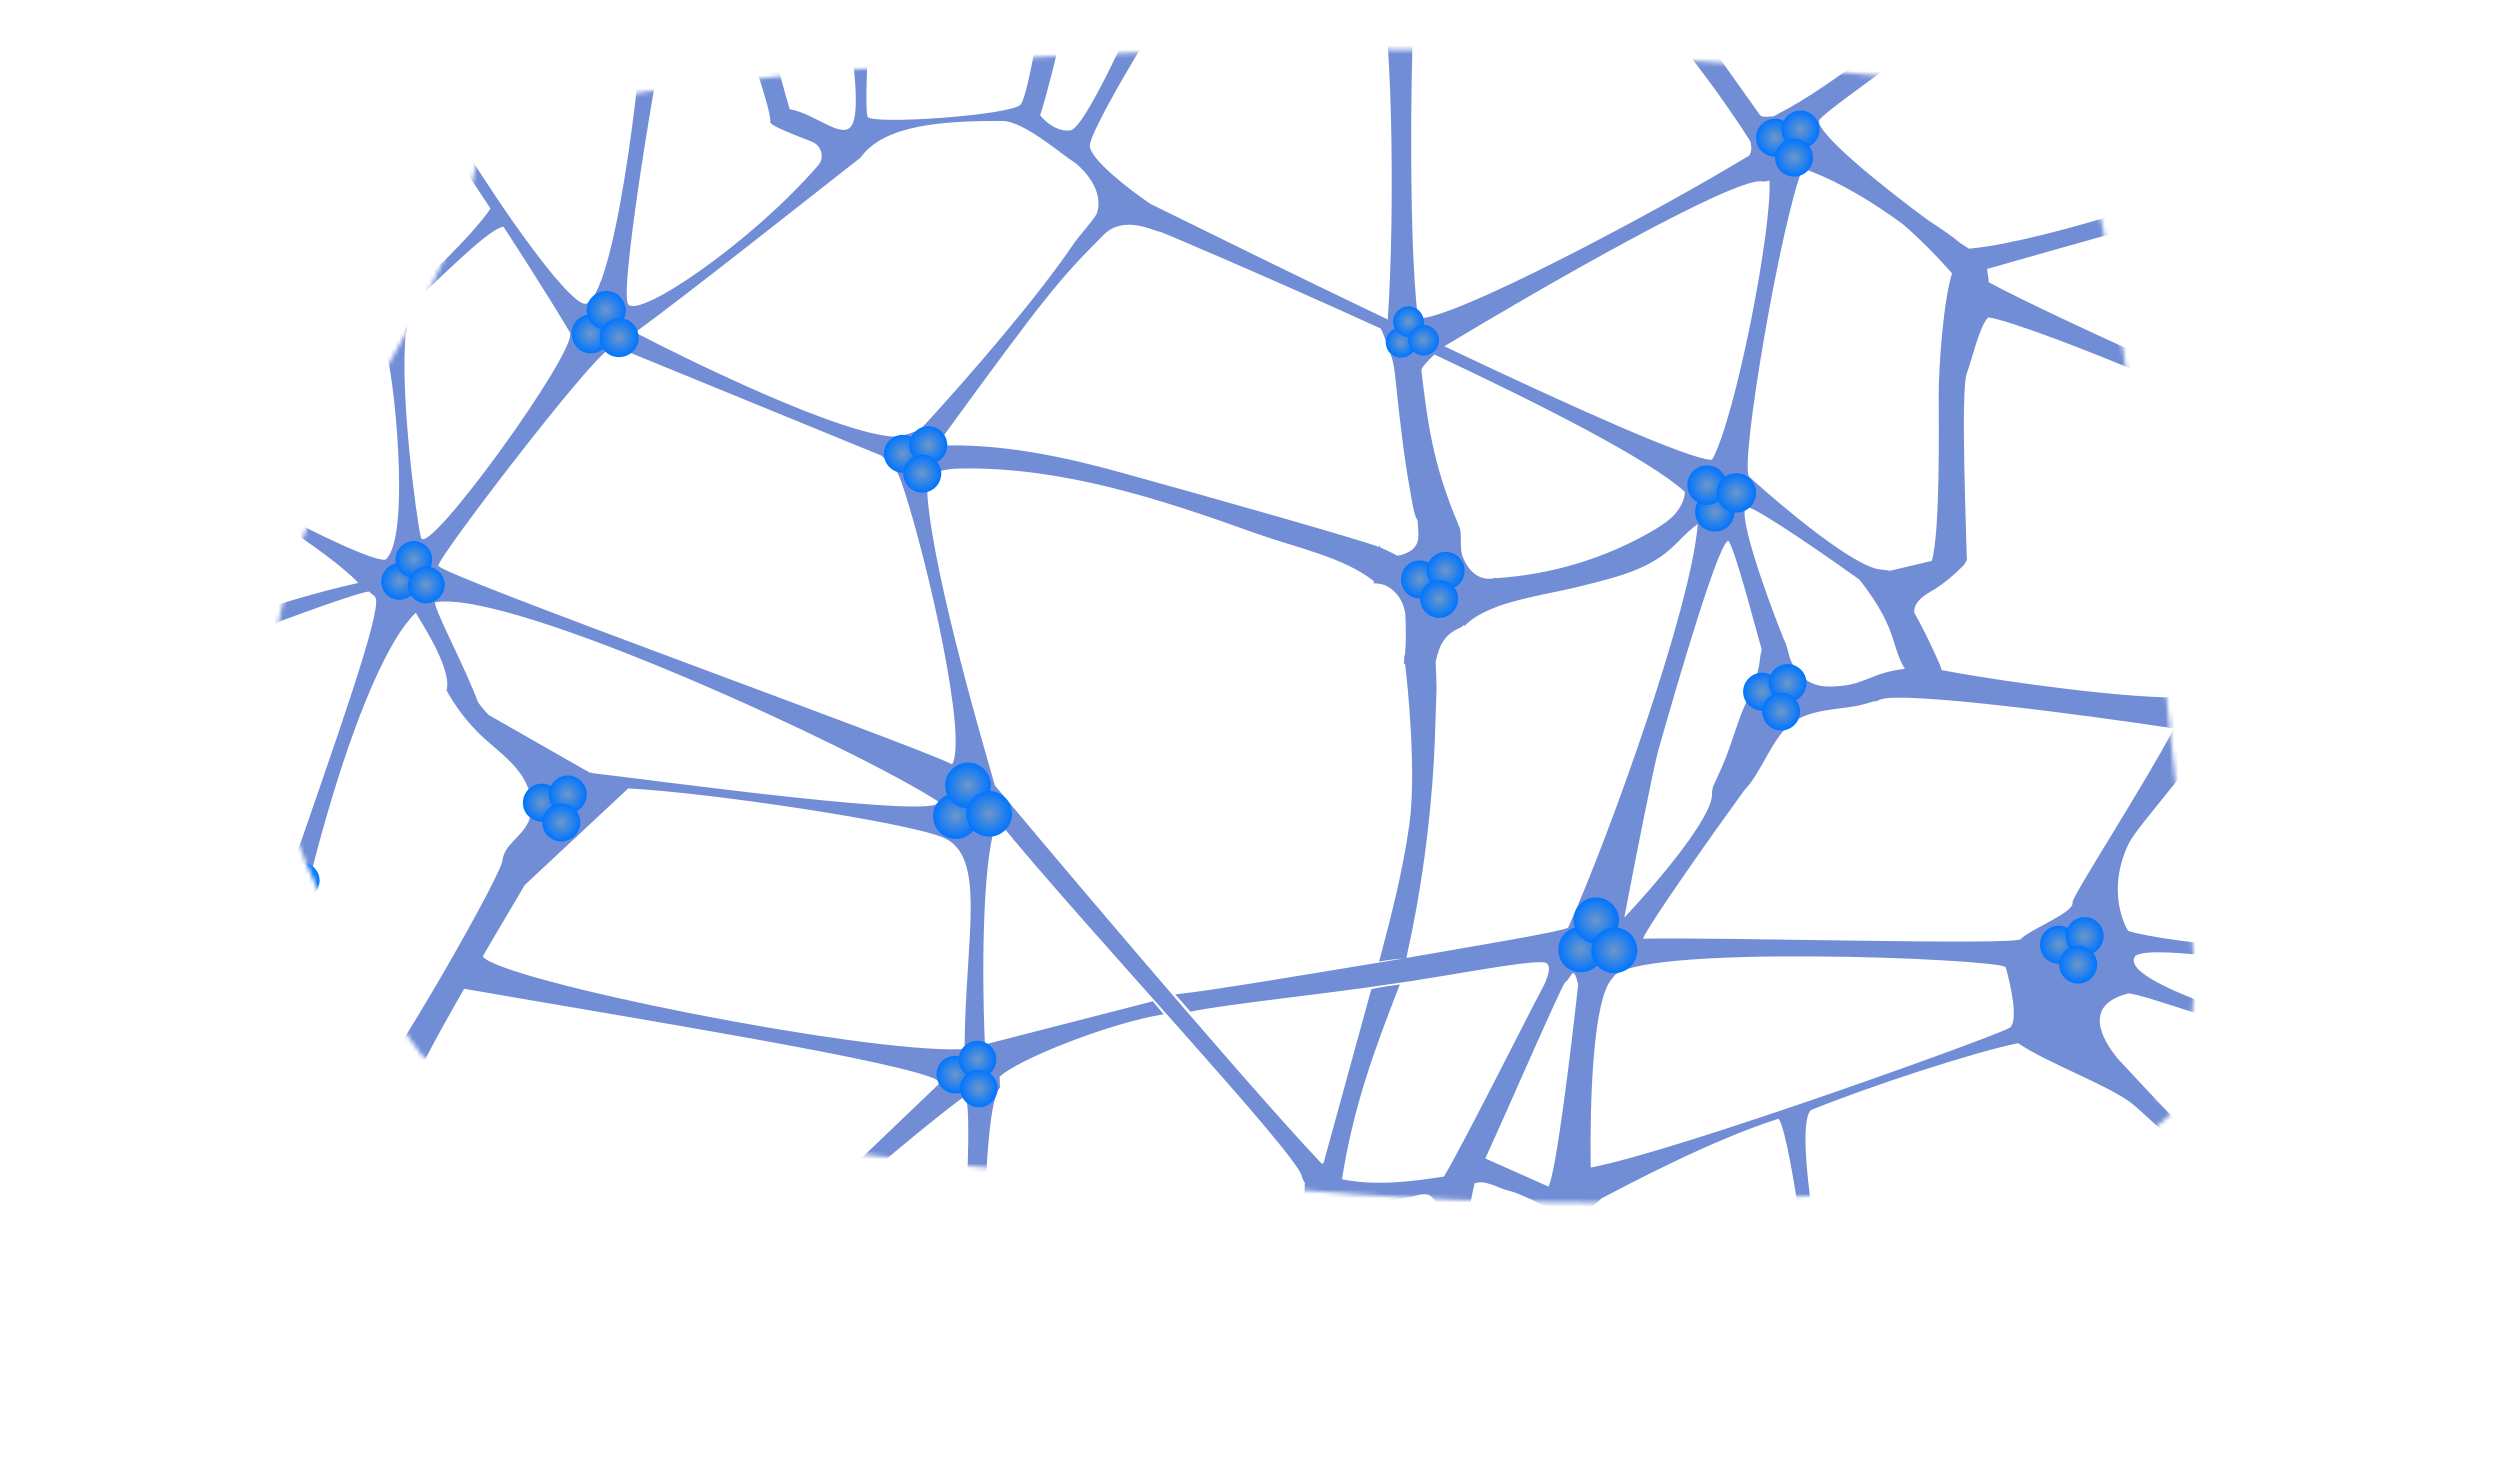 <svg width="579" height="341" viewBox="0 0 579 341" fill="none" xmlns="http://www.w3.org/2000/svg">
<mask id="mask0" style="mask-type:alpha" maskUnits="userSpaceOnUse" x="62" y="11" width="447" height="268">
<path d="M111.075 34.711C126.07 24.237 145.019 21.535 163.209 19.507C254.845 9.277 347.559 8.751 439.305 17.942C452.513 19.262 466.774 21.291 476.163 30.653C485.013 39.478 487.363 52.702 489.285 65.047C492.431 85.213 495.565 105.392 497.915 125.828C501.012 154.599 504.109 183.382 507.218 212.153C508.712 226.062 509.997 241.047 499.531 254.772C501.086 255.383 502.64 256.007 504.207 256.618C492.762 268.693 474.927 271.712 458.377 273.558C399.497 280.133 339.908 280.243 279.94 273.521C226.569 272.042 173.345 265.32 121.284 253.489C112.972 251.607 104.354 249.407 97.683 244.371C79.138 220.037 62.637 191.926 62.76 161.358C62.87 134.42 75.845 109.377 89.127 85.934C97.989 70.266 107.341 54.218 111.075 34.711Z" fill="#C6F2A7"/>
</mask>
<g mask="url(#mask0)">
<path d="M549.5 153.5C549 153 522.5 162.5 516 162.6C521.5 152 543.5 117 545.5 117.5C547 117.9 543.5 113.5 544 110C544.1 109.5 514.1 157 505.5 161.5C494.3 161.9 466.1 158.3 449.7 155.2C449.6 154.8 449.4 154.4 449.3 154C447.4 149.7 445.5 145.7 443.3 141.8C443.3 141 443.6 140.2 444 139.6C445 138.2 446.5 137.4 448 136.5C450.4 135 452.5 133.2 454.5 131.2C454.9 130.8 455.3 130.3 455.5 129.7C455.6 129.5 455.6 129.3 455.5 129.1V129C455.5 126 454 90.499 455.5 86.499C456.7 83.299 458.5 75.299 460.5 73.499C470.5 74.999 532 100.5 543 109.5V107C543 106 543 101 541 101.5C539.3 101.9 475.5 73.6 460.5 65.299C460.6 64.999 460.6 64.7 460.5 64.4C460.4 63.7 460.3 62.999 460.2 62.3C472.8 58.7 522.3 44.599 525 44.599C526.8 44.599 518.5 34.099 518.5 38.099C518.5 41.3 473.5 56.099 456 57.599C455.4 57.2 454.7 56.7 454 56.3C452 54.599 449.3 52.8 446.4 50.9C434.6 42.2 420.8 30.799 421.3 28C421.4 27.799 421.4 27.7 421.4 27.7C424.4 24.2 451.9 5.7 451.9 4.2C451.9 2.7 442.9 1.7 443.4 3.2C443.8 4.4 423.2 20.599 412.3 26.099C410.8 26.899 411 27 409.6 27C409.2 27 408 27.299 407.5 26.5C403.5 20.899 387.3 -1.9 386.9 -2.8C386.4 -3.8 370.4 -2.8 375.9 -2.8C380.1 -2.8 397.2 19.799 405.3 32.599C405.6 33.099 405.5 33.7 405.6 34.2C405.7 34.599 405.4 35.9 405 36.099C382.9 49.499 335.7 74.499 328.4 73.7C325.9 53.7 326.9 2.7 327.9 -4.8C319.6 -5.3 313.8 -11.3 318.9 -4.8C322.4 -0.3 323.2 48.599 321.4 73.999C300.7 64.1 280.2 53.999 266.4 47.2C261.7 43.999 252.4 36.9 252.4 33.7C252.4 30.5 266.4 6.7 274.4 -4.8C271.1 -5.5 268.2 -6.6 267.4 -5.8C266.4 -4.8 251.9 29.7 247.9 30.2C244.7 30.599 241.9 28 240.9 26.7C244.2 16.5 248.2 -4 249.4 -4.8C250.9 -5.8 242.4 -6.8 242.4 -5.8C242.4 -4.8 238.4 21.7 236.4 24.2C234.4 26.7 201.6 29 200.9 27C200.2 25 201 -0.8 203.7 -3.2C206.4 -5.7 193.9 -4.2 194.4 -3.2C194.9 -2.2 200.2 23.2 197.4 28.799C195.4 32.8 188.9 26.299 182.9 25.299C180.4 16.799 175.7 -0.5 176.9 -1.7C178.4 -3.2 169.4 -2.2 169.4 -1.2C169.4 -0.2 178.9 25.299 178.4 28.299C178.3 28.899 182 30.5 188 32.8C190.3 33.7 191.1 36.599 189.4 38.4C173.8 56.4 147.2 74.4 145.4 70.299C143.4 65.799 153.9 4.3 155.4 0.8C156.1 -0.8 151.7 0.1 148.9 0.8C149.9 3.3 143.4 66.799 135.9 70.299C130.6 72.799 89.9 9.3 92.9 4.8C89.2 5.3 82.5 6.5 84.9 7.3C86.6 7.9 101.1 29.299 113.6 48.3C109.7 54.2 95.6 68.299 91.2 69.499C90.6 69.7 90.1 69.799 89.7 69.999C82 68.799 74 64.999 69.3 58.999C66.1 53.3 57.1 14.3 58.5 9C58.9 7.6 48.1 11.399 50 12.499C56 15.999 66.8 57.499 66.2 60.499C65.6 63.499 43 74.499 40.4 74.499C37.8 74.499 20.9 59.499 19.4 59.499C17.9 59.499 16 63.999 18 63.499C19.6 63.099 32.3 73.999 38.5 79.499C33.5 85.7 22.6 97.9 19 97.499C15.4 97.1 7.5 93.999 4 92.499C-0.5 95.299 -6 97.999 0 97.999C6 97.999 35.9 105.1 51.8 113.2C53.9 114.3 75.7 127.3 83 135C45 143.5 8.5 163.5 -24.5 173C-30.5 174.7 -27.7 174.7 -26 182.5C-16.1 176.5 1 169 12 165C14.4 165.9 57.9 203.2 65 208.5C61.2 219.7 62 233.5 55.5 239.8C51.7 243.5 52 244.3 44 244.3C39.1 244.3 -3.5 244.5 -14 236.5C-15.1 235.6 -9.7 244 -7 247L43 251C50.7 254 67.9 241.3 64.5 267C63.6 274.1 58.5 298 52.5 300C50.1 300.8 61.5 305 61 302.5C59.7 295.7 63.8 280.1 67.8 271.8C68.8 269.7 71.2 265.8 72.6 265.3C76.6 263.9 83.9 259 88.3 262.2C95.7 267.5 99.8 288.9 100 290.5C100.4 293.3 106 304 102 310L108.5 309C105 305.5 95 258.4 95 254C95 251.2 100.9 240.5 107.5 229C147 235.9 211 246.1 217.3 250.3V250.4C217.3 250.7 217.4 250.9 217.4 251.1C192.6 274.7 155.8 311.1 147 313.9C143.7 315 160 318.6 160 315.9C160 304.4 220.5 255.4 223.5 253.9C226 256.9 221.5 311.9 221.5 321.9L230 321.4C227 317.9 227 255.9 231.6 251.9C231.6 251.1 231.5 250.2 231.5 249.4C235.6 245.4 257 236.9 269.5 234.9L267 231.9L228.1 241.9C227.2 220.2 227.9 196.8 231 189.9C250 213.4 300.3 267 301.5 272.4C301.7 273.1 301.9 273.6 302.2 273.9C301.9 281.2 301.7 288.5 301.4 295.8H301.3C301 310 300.5 323.5 299.5 324.3C298.3 325.2 302.4 325.8 306.3 326.1C304.8 317.4 304.6 305 306.8 296.2C307.1 295.6 307.5 295 307.6 294.3C309.9 279.3 311.3 279.5 320.3 278.3C322.4 278 324.3 277.7 325.9 277.3C326.2 277.3 326.7 277.2 327.3 277.1C330.9 275.9 331.4 277 332.5 278.2C333.6 279.3 334 281 334.3 282.5C335.1 286.9 335.2 290 335.2 294.3C335.1 294.8 334.9 295.2 334.9 295.4C333.6 305.7 332.7 316 332.3 326.4H333C330.6 327.2 338 326.7 342 326.4C340.7 318.4 338.5 302.2 339.9 299.6H340V299.5V299.4C340 299.4 340 299.3 339.9 299.3C338.6 290.8 339.6 282.4 341.5 274.1C341.7 274 341.9 273.9 342.1 273.9C343.1 273.7 344 273.9 345 274.2C345.3 274.3 345.6 274.4 345.9 274.5C346.4 274.7 346.9 274.9 347.4 275.1C348.4 275.5 349.5 275.8 350.6 276.1C354.3 277.5 357.9 279.3 361.3 281.5C357.7 291.9 355.2 302.6 353.8 313.5C353.7 314.2 353.6 315 353.9 315.7C354.3 316.5 354.8 316.2 358.2 317.7C355.5 306.1 357.5 303.9 360.6 291.9C361.2 289.8 364.2 285.8 365.9 283.4C370.2 285.7 373.9 289 377.5 292.3C380.5 294.9 383.4 297.6 385.6 301C390 307.7 390.5 307.4 394.7 317.2C397.7 313 398.5 316.1 399.4 312.2C392.7 304.4 386 296.7 379.3 288.9C376.6 285.7 373.8 282.5 370.3 280.1C369.9 279.8 369.4 279.5 368.9 279.3C369.6 278.7 370.3 278.1 371 277.5C375.8 275 396.1 264.1 411.9 259.1C414.9 262.6 420.9 311.6 421.9 320.6C422.1 322.7 422.9 322.6 427.9 321.1C425.9 317.1 414.4 262.1 419.4 257.1C432.9 251.6 457.4 243.6 467.4 241.6C474.2 246.3 489.4 251.7 494.4 256.1C498.4 259.6 516.7 276.3 522.9 285.6C524.9 282.1 526.9 280.5 524.9 280.1C522.9 279.7 501.2 256.8 490.4 245.1C486.7 240.6 482.4 232.7 492.9 230.1C494.9 229.6 534.9 243.6 538.4 245.1C540.7 246.1 536.9 240.6 538.9 241.1C540.4 241.5 490.4 228.6 494.4 221.6C496.5 217.9 539.4 225.1 541.9 226.6C544.2 228 543.9 217.1 541.9 219.6C540.3 221.6 502.4 218.6 492.9 215.6C491.1 212.8 488.5 204.8 492.9 195.6C494.7 191.9 501.3 185 508.9 174.6C521 182.3 545 195.6 545.4 195.6C545.9 195.6 548.9 190.1 547.9 188.6C546.9 187.1 517.3 172.9 514.9 170.6C515.2 170.2 515.1 170.1 515.4 169.6C526.6 165.8 545.9 157.4 547.9 160.6C550.5 164.5 550 154 549.5 153.5ZM398.6 178.1C397.9 179.6 397.4 180.7 397 181.6C396.7 182.1 396.5 182.9 396.5 184C396.5 189.6 383 205.3 376.2 212.5C378.2 201.8 383 177.5 384 174C388.2 159.2 398.9 122.3 400.5 125.5C402.5 129.4 407.3 148.2 408 150.4C407.8 151.2 407.6 152.4 407.4 154.1C406.7 158.2 404.6 161.9 403.1 165.8C401.6 169.9 400.4 174.1 398.6 178.1ZM388.3 118.6C386.9 120.4 384.9 121.6 383 122.8C371.9 129.3 359.3 133.1 346.5 133.9V133.8C343 134.8 340.3 132.6 338.9 129.3C337.7 126.5 339 123.8 337.7 121.4C337.7 121.3 337.7 121.2 337.6 121.1C331.7 107.1 330.6 97.4 329.2 85.9C329.1 85.1 330.7 83.6 332.2 82.1C357.3 93.9 382.1 106.5 390.2 113.9C390.2 115.5 389.4 117.2 388.3 118.6ZM405 117.5C408.5 118.7 423.2 128.9 430.6 134.2C433.7 138.1 436.6 142.5 438.2 147.3C439 149.6 439.5 151.9 440.7 154.1C440.9 154.4 441 154.7 441.2 154.9C433.8 155.7 431.9 158.5 425.9 158.9C423.8 159.1 421.5 159.1 419.6 158.2C417.5 157.3 415.9 155.4 414.9 153.3C414.1 151.6 414.1 149.8 413.1 148C408.8 137.3 401.4 116.3 405 117.5ZM440.8 51.999C444.5 55.2 448.3 58.999 452.1 63.3C450.1 69.499 449 84.9 449 91.4C449 97.799 449.4 123.1 447.4 129.9L437.7 132.2C437.3 132.1 436.7 132 435.6 131.9C429.6 131.5 412.8 117.4 405.1 110.4C402.8 107.7 412.6 50.7 417.5 38.999C422.8 40.8 430.6 44.499 440.8 51.999ZM408 41.999C408.6 42.099 409.2 41.999 409.8 41.8C410.5 52.8 401.9 96.999 396.5 106.5C391.5 106.5 365.7 94.999 334.5 80.2C356.2 67.1 401.2 41.2 408 41.999ZM268.8 53.7C268.9 53.7 292.9 63.8 319.8 76.1C320.8 78.2 321.7 81.2 322.2 82.4C322.8 84.1 323 85.9 323.2 87.799C324.1 96.6 325.1 105.5 326.7 114.3C327.3 117.9 327.7 119.7 328.3 120.5C328.5 123.7 329.1 126.1 326.5 127.7C325.6 128.2 324.6 128.6 323.6 128.7C322.4 128 321 127.4 319.7 126.8C319.6 126.6 319.6 126.4 319.5 126.2C319.5 126.4 319.4 126.5 319.4 126.7C315.8 125.2 280.5 115.2 261.3 109.9C247.1 105.9 232.4 102.7 217.8 103.2C218.2 102 218.5 101 218.7 100.7C242.1 68.6 245.3 64.7 255.5 54.499C260.3 49.499 267.5 53.7 268.8 53.7ZM199.3 36.499C204.8 28.799 218.6 28 232.1 28C237.1 28 246.2 35.999 248.1 37.099C250.9 38.8 255.9 44.3 254 49.499C253.6 50.499 249.6 55.099 248.9 56.099C240.3 68.9 224.6 86.999 213.6 98.999C212.6 100.1 211.9 99.799 210.7 100.4C210.2 100.6 208 101.2 206.7 101.1C194.4 100.3 161.9 84.7 147.1 76.999C159.8 67.7 187.3 45.9 199.3 36.499ZM141 80.999C141.3 80.9 141.7 80.6 142.3 80.2L204.1 105.5C204.1 105.5 205.9 107.1 206.5 107.5C207.2 108 208.1 109.6 209.3 113.2C214.7 129.7 224.2 170.9 220.5 177C210.3 172 101.5 133 101.5 131C101.5 129 137.1 82.499 141 80.999ZM137.5 179.1C137.2 179 136.9 179 136.5 178.9L113.2 165.6C112.2 164.6 111.4 163.6 110.7 162.6C107.7 154.5 101 142.1 100.7 139.5C118.4 136.3 199.2 173.8 217.4 185.7C218 189.9 151.6 180.7 137.5 179.1ZM116.6 52.499C124.9 65.2 131.4 75.9 132 76.999C134 80.999 98.8 129.7 97.5 124.5C96.5 120.7 92.5 90.7 94 77.2C94.1 76.999 94.2 76.799 94.2 76.6C94.3 76.2 94.3 75.799 94.2 75.4C94.2 75.299 94.2 75.299 94.2 75.2C94.2 75.2 94.2 75.2 94.1 75.2C93.9 73.9 93.2 72.799 94.2 71.1C98.2 68.499 112.6 52.999 116.6 52.499ZM34.2 94.999C35.5 88.4 49.2 75.999 49.2 75.999C57.6 70.1 63.3 66.499 66.6 64.1C67.1 63.999 67.7 64.1 68.2 64.2C69.4 64.4 70.4 64.999 71.5 65.6C75.1 67.499 78.6 69.499 82.2 71.4C84 72.4 85.8 73.4 87.1 74.9C88.3 76.4 88.9 78.299 89.2 80.2C89 80.9 89.1 81.6 89.4 81.999C90.9 83.999 95.4 124 89.4 129.5C87 131.8 32.4 104 34.2 94.999ZM19 162C47.9 149.8 82.7 137 85.5 137C86.8 138.3 86.7 137.9 86.6 137.7C86.6 137.8 86.7 138 87 138.5C88.4 141.9 77.5 172.3 67.4 201.6C58.8 197.2 20.7 167.8 19 162ZM82 256.5C72.1 261.5 66 260.5 66 239C63.7 230.7 81 156.6 96.3 141.9C96.9 143.2 104.5 154.3 103.5 159.5L103.7 159.6C103.5 159.7 103.3 159.7 103.3 159.7C105.5 163.7 108.3 167.4 111.6 170.5C114.6 173.3 118 175.7 120.4 179C122.8 182.3 124.1 186.8 122.3 190.5C121.3 192.6 119.4 194.1 117.9 195.9C117 197 116.4 198.4 116.3 199.7C113.7 207.2 86.7 254.1 82 256.5ZM111.8 221.5C116.8 212.9 121.1 205.8 121.5 205L145.5 182.6C164.8 183.6 210.4 190.5 218.5 194C228.6 198.3 223.6 217.1 223.4 242.3C223.2 242.5 223 242.7 222.8 243C199.1 243.9 115.5 227 111.8 221.5ZM313.1 273.5C312.3 273.4 311.6 273.3 310.8 273.1C313.5 256.2 318.1 243.7 324.2 228C322 228.3 319.8 228.6 317.6 229.1C313.9 242.6 310.2 256 306.5 269.5C306.5 269.4 306.3 269.4 306.1 269.5C286.7 249 235.7 188.3 230.4 181.9C228.9 176.4 216.3 134.4 214.8 114.9C214.7 113.6 215 111.9 215.4 110.3C215.8 110 216.3 109.7 216.8 109.5C218.8 108.6 221.1 108.5 223.4 108.5C246.1 108.3 268.3 115.4 290.5 123.4C300.3 126.9 311.1 129 318.2 134.6C318.2 134.8 318.1 134.9 318.1 135.1C318.3 135.1 318.6 135.1 318.8 135.1C319 135.2 319.2 135.2 319.5 135.2C322.8 135.7 325.4 139.3 325.5 142.8C325.6 146 325.7 148.6 325.4 151.6C325.2 151.9 325.2 152.3 325.2 152.9C325.2 153.2 325.1 153.4 325.1 153.7C325.2 153.7 325.3 153.7 325.4 153.7C326 158.2 328.1 179 326.4 191C324.9 201.7 322.2 212.2 319.4 222.7C321.5 222.3 323.6 222.1 325.7 221.9C329.1 206.8 331.2 191.4 332.1 175.9C332.4 170.4 332.5 165 332.7 159.5C332.7 157.9 332.6 155.2 332.5 153.5C332.5 153.4 332.5 153.4 332.5 153.3C333.3 149.3 334.7 147 337.7 145.6C338.2 145.4 338.7 145.1 339.1 144.7C339.1 144.8 339.1 144.9 339.2 145C340.8 143.2 343.4 141.8 346.5 140.6C346.6 140.6 346.6 140.6 346.7 140.6V140.5C353.1 138.2 361.5 137 366.3 135.7C373.5 133.9 381.1 132.2 386.7 127.3C388.9 125.4 390.8 123 393.2 121.4C391.7 140.7 372.7 193.7 363.2 214.8C362.3 215.7 340.9 219.2 323.2 222.3C306.1 225.1 280.3 229.5 272.2 230.3L275.7 234.3C284.3 232.5 307.2 230.2 322.1 227.9C334.1 226.3 353.7 222.3 357.7 222.9C359.8 223.2 358.2 227.1 357.2 228.9C354.9 233.1 338.1 266.6 334.4 272.5C327.2 273.6 320.1 274.5 313.1 273.5ZM358.6 274.8L344 268.3C349.5 256.3 361.8 227.9 362.5 227.5C364 226.5 364.3 223 365.5 228C363.9 242.8 360.3 272.3 358.6 274.8ZM465.5 238C463.6 239.5 387.9 266.8 368.4 270.4C368.2 255 368.9 231 373.5 226.5C377 218.5 462.9 222 464.5 224C465.7 228 467.5 236.4 465.5 238ZM480 209C480.4 211.4 470.5 215 468 217.5C466.5 219 398.3 217 380.5 217.4C382.1 213.7 396.8 192.9 404 183C408 178.9 410.4 170.9 414.9 167.5C418.9 164.5 424.4 164.4 429.4 163.6C430.8 163.4 432.4 162.9 434.1 162.4C434.2 162.5 434.7 162.4 435.5 162C440.7 160 483 165.6 503.5 168.7C496.5 182 479.8 207.7 480 209Z" fill="#718DD5"/>
<path d="M92.8 138.899C95.1 138.699 96.9 136.699 96.8 134.399C96.6 132.099 94.6 130.299 92.3 130.399C90 130.599 88.2 132.599 88.3 134.899C88.4 137.299 90.5 139.099 92.8 138.899Z" fill="url(#paint0_radial)"/>
<path d="M96.1 133.8C98.4 133.6 100.2 131.6 100.1 129.3C99.9 127 97.9 125.2 95.6 125.3C93.3 125.5 91.5 127.5 91.6 129.8C91.8 132.2 93.8 134 96.1 133.8Z" fill="url(#paint1_radial)"/>
<path d="M99 139.699C101.3 139.499 103.1 137.499 103 135.199C102.8 132.899 100.8 131.099 98.5 131.199C96.2 131.399 94.4 133.399 94.5 135.699C94.6 138.099 96.6 139.899 99 139.699Z" fill="url(#paint2_radial)"/>
<path d="M137.2 81.8C139.7 81.6 141.6 79.5 141.4 77C141.2 74.5 139.1 72.6 136.6 72.8C134.1 73 132.2 75.1 132.4 77.6C132.6 80.1 134.6 82 137.2 81.8Z" fill="url(#paint3_radial)"/>
<path d="M140.7 76.399C143.2 76.199 145.1 74.099 144.9 71.599C144.7 69.099 142.6 67.199 140.1 67.399C137.6 67.599 135.7 69.699 135.9 72.199C136 74.699 138.2 76.499 140.7 76.399Z" fill="url(#paint4_radial)"/>
<path d="M143.7 82.7C146.2 82.499 148.1 80.4 147.9 77.9C147.7 75.4 145.6 73.499 143.1 73.7C140.6 73.9 138.7 75.999 138.9 78.499C139 80.999 141.2 82.9 143.7 82.7Z" fill="url(#paint5_radial)"/>
<path d="M325.5 82.7C327.4 82.1 328.5 80.1 327.9 78.299C327.3 76.4 325.3 75.299 323.5 75.9C321.6 76.499 320.5 78.499 321.1 80.299C321.6 82.2 323.6 83.2 325.5 82.7Z" fill="url(#paint6_radial)"/>
<path d="M327.2 77.899C329.1 77.299 330.2 75.299 329.6 73.499C329 71.599 327 70.499 325.2 71.099C323.3 71.699 322.2 73.699 322.8 75.499C323.4 77.399 325.3 78.399 327.2 77.899Z" fill="url(#paint7_radial)"/>
<path d="M330.7 82.2C332.6 81.6 333.7 79.6 333.1 77.799C332.5 75.9 330.5 74.799 328.7 75.4C326.8 75.999 325.7 77.999 326.3 79.799C326.8 81.7 328.8 82.7 330.7 82.2Z" fill="url(#paint8_radial)"/>
<path d="M400.8 121.3C402.3 119.3 401.9 116.4 399.9 114.9C397.9 113.4 395 113.8 393.5 115.8C392 117.8 392.4 120.7 394.4 122.2C396.5 123.7 399.4 123.3 400.8 121.3Z" fill="url(#paint9_radial)"/>
<path d="M399 115.1C400.5 113.1 400.1 110.2 398.1 108.7C396.1 107.2 393.2 107.6 391.7 109.6C390.2 111.6 390.6 114.5 392.6 116C394.7 117.5 397.5 117.1 399 115.1Z" fill="url(#paint10_radial)"/>
<path d="M405.8 116.899C407.3 114.899 406.9 111.999 404.9 110.499C402.9 108.999 400 109.399 398.5 111.399C397 113.399 397.4 116.299 399.4 117.799C401.4 119.299 404.3 118.899 405.8 116.899Z" fill="url(#paint11_radial)"/>
<path d="M506 170.9C508.2 171.4 510.3 170 510.8 167.8C511.3 165.6 509.9 163.5 507.7 163C505.5 162.5 503.4 163.9 502.9 166.1C502.4 168.2 503.8 170.4 506 170.9Z" fill="url(#paint12_radial)"/>
<path d="M510.4 167.099C512.6 167.599 514.7 166.199 515.2 163.999C515.7 161.799 514.3 159.699 512.1 159.199C509.9 158.699 507.8 160.099 507.3 162.299C506.8 164.499 508.2 166.599 510.4 167.099Z" fill="url(#paint13_radial)"/>
<path d="M511.4 173.2C513.6 173.7 515.7 172.3 516.2 170.1C516.7 167.9 515.3 165.8 513.1 165.3C510.9 164.8 508.8 166.2 508.3 168.4C507.8 170.6 509.2 172.7 511.4 173.2Z" fill="url(#paint14_radial)"/>
<path d="M367 225.1C369.9 224.6 371.8 221.9 371.4 219C371 216.1 368.2 214.2 365.3 214.7C362.4 215.2 360.5 217.9 361 220.8C361.4 223.7 364.1 225.6 367 225.1Z" fill="url(#paint15_radial)"/>
<path d="M370.5 218.4C373.4 217.9 375.3 215.2 374.9 212.3C374.4 209.4 371.7 207.5 368.8 207.9C365.9 208.4 364 211.1 364.5 214C364.9 216.9 367.6 218.9 370.5 218.4Z" fill="url(#paint16_radial)"/>
<path d="M374.8 225.299C377.7 224.799 379.6 222.099 379.1 219.199C378.6 216.299 375.9 214.399 373 214.899C370.1 215.399 368.2 218.099 368.6 220.999C369.1 223.899 371.9 225.799 374.8 225.299Z" fill="url(#paint17_radial)"/>
<path d="M222.8 194.099C225.6 193.299 227.3 190.399 226.5 187.599C225.7 184.799 222.8 183.099 220 183.899C217.2 184.699 215.5 187.599 216.3 190.399C217 193.199 219.9 194.899 222.8 194.099Z" fill="url(#paint18_radial)"/>
<path d="M225.6 187C228.4 186.2 230.1 183.3 229.3 180.5C228.5 177.7 225.6 176 222.8 176.8C220 177.6 218.3 180.5 219.1 183.3C219.8 186.1 222.7 187.8 225.6 187Z" fill="url(#paint19_radial)"/>
<path d="M230.5 193.599C233.3 192.799 235 189.899 234.2 187.099C233.4 184.299 230.5 182.599 227.7 183.399C224.9 184.199 223.2 187.099 224 189.899C224.7 192.699 227.6 194.299 230.5 193.599Z" fill="url(#paint20_radial)"/>
<path d="M219.8 252.999C222.1 253.799 224.5 252.599 225.3 250.299C226.1 247.999 224.9 245.599 222.6 244.799C220.3 243.999 217.9 245.199 217.1 247.499C216.4 249.699 217.6 252.199 219.8 252.999Z" fill="url(#paint21_radial)"/>
<path d="M225 249.499C227.3 250.299 229.7 249.099 230.5 246.799C231.3 244.499 230.1 242.099 227.8 241.299C225.5 240.499 223.1 241.699 222.3 243.999C221.5 246.199 222.7 248.699 225 249.499Z" fill="url(#paint22_radial)"/>
<path d="M225.3 256.2C227.6 257 230 255.8 230.8 253.5C231.6 251.2 230.4 248.8 228.1 248C225.8 247.2 223.4 248.4 222.6 250.7C221.8 252.9 223 255.4 225.3 256.2Z" fill="url(#paint23_radial)"/>
<path d="M60.4 207.599C62 209.399 64.8 209.499 66.6 207.799C68.4 206.199 68.5 203.399 66.8 201.699C65.2 199.899 62.4 199.799 60.6 201.499C58.8 203.099 58.7 205.799 60.4 207.599Z" fill="url(#paint24_radial)"/>
<path d="M66.5 206.9C68.1 208.7 70.9 208.8 72.6 207.1C74.4 205.5 74.5 202.7 72.8 201C71.2 199.2 68.4 199.1 66.7 200.8C65 202.4 64.9 205.2 66.5 206.9Z" fill="url(#paint25_radial)"/>
<path d="M63.7 213C65.3 214.8 68.1 214.9 69.9 213.2C71.7 211.6 71.8 208.8 70.1 207C68.5 205.2 65.7 205.1 63.9 206.8C62.1 208.5 62.1 211.2 63.7 213Z" fill="url(#paint26_radial)"/>
<path d="M206.6 108.699C208.6 110.099 211.3 109.599 212.7 107.599C214.1 105.599 213.6 102.899 211.6 101.499C209.6 100.099 206.9 100.599 205.5 102.599C204.1 104.599 204.6 107.299 206.6 108.699Z" fill="url(#paint27_radial)"/>
<path d="M212.5 106.699C214.5 108.099 217.2 107.599 218.6 105.599C220 103.599 219.5 100.899 217.5 99.499C215.5 98.099 212.8 98.599 211.4 100.599C210 102.599 210.5 105.299 212.5 106.699Z" fill="url(#paint28_radial)"/>
<path d="M211.1 113.3C213.1 114.7 215.8 114.2 217.2 112.2C218.6 110.2 218.1 107.5 216.1 106.1C214.1 104.7 211.4 105.2 210 107.2C208.6 109.2 209.1 111.9 211.1 113.3Z" fill="url(#paint29_radial)"/>
<path d="M326.3 137.8C328.3 139.2 331 138.7 332.4 136.7C333.8 134.7 333.3 132 331.3 130.6C329.3 129.2 326.6 129.7 325.2 131.7C323.9 133.7 324.4 136.4 326.3 137.8Z" fill="url(#paint30_radial)"/>
<path d="M332.3 135.8C334.3 137.2 337 136.7 338.4 134.7C339.8 132.7 339.3 130 337.3 128.6C335.3 127.2 332.6 127.7 331.2 129.7C329.8 131.7 330.3 134.4 332.3 135.8Z" fill="url(#paint31_radial)"/>
<path d="M330.8 142.3C332.8 143.7 335.5 143.2 336.9 141.2C338.3 139.2 337.8 136.5 335.8 135.1C333.8 133.7 331.1 134.2 329.7 136.2C328.3 138.2 328.8 141 330.8 142.3Z" fill="url(#paint32_radial)"/>
<path d="M474.3 222.399C476.3 223.799 479 223.299 480.4 221.299C481.8 219.299 481.3 216.599 479.3 215.199C477.3 213.799 474.6 214.299 473.2 216.299C471.9 218.299 472.4 221.099 474.3 222.399Z" fill="url(#paint33_radial)"/>
<path d="M480.3 220.399C482.3 221.799 485 221.299 486.4 219.299C487.8 217.299 487.3 214.599 485.3 213.199C483.3 211.799 480.6 212.299 479.2 214.299C477.8 216.299 478.3 219.099 480.3 220.399Z" fill="url(#paint34_radial)"/>
<path d="M478.8 227C480.8 228.4 483.5 227.9 484.9 225.9C486.3 223.9 485.8 221.2 483.8 219.8C481.8 218.4 479.1 218.9 477.7 220.9C476.3 222.9 476.8 225.6 478.8 227Z" fill="url(#paint35_radial)"/>
<path d="M123 189.5C125 190.9 127.7 190.4 129.1 188.4C130.5 186.4 130 183.7 128 182.3C126 180.9 123.3 181.4 121.9 183.4C120.5 185.4 121 188.2 123 189.5Z" fill="url(#paint36_radial)"/>
<path d="M129 187.599C131 188.999 133.7 188.499 135.1 186.499C136.5 184.499 136 181.799 134 180.399C132 178.999 129.3 179.499 127.9 181.499C126.5 183.499 127 186.199 129 187.599Z" fill="url(#paint37_radial)"/>
<path d="M127.5 194.099C129.5 195.499 132.2 194.999 133.6 192.999C135 190.999 134.5 188.299 132.5 186.899C130.5 185.499 127.8 185.999 126.4 187.999C125 189.999 125.5 192.799 127.5 194.099Z" fill="url(#paint38_radial)"/>
<path d="M408.6 35.499C410.6 36.899 413.3 36.399 414.7 34.399C416.1 32.399 415.6 29.699 413.6 28.299C411.6 26.899 408.9 27.399 407.5 29.399C406.1 31.399 406.6 34.199 408.6 35.499Z" fill="url(#paint39_radial)"/>
<path d="M414.5 33.599C416.5 34.999 419.2 34.499 420.6 32.499C422 30.499 421.5 27.799 419.5 26.399C417.5 24.999 414.8 25.499 413.4 27.499C412 29.499 412.5 32.199 414.5 33.599Z" fill="url(#paint40_radial)"/>
<path d="M413 40.099C415 41.499 417.7 40.999 419.1 38.999C420.5 36.999 420 34.299 418 32.899C416 31.499 413.3 31.999 411.9 33.999C410.5 35.999 411 38.799 413 40.099Z" fill="url(#paint41_radial)"/>
<path d="M405.6 163.8C407.6 165.2 410.3 164.7 411.7 162.7C413.1 160.7 412.6 158 410.6 156.6C408.6 155.2 405.9 155.7 404.5 157.7C403.1 159.7 403.6 162.4 405.6 163.8Z" fill="url(#paint42_radial)"/>
<path d="M411.5 161.8C413.5 163.2 416.2 162.7 417.6 160.7C419 158.7 418.5 156 416.5 154.6C414.5 153.2 411.8 153.7 410.4 155.7C409 157.7 409.5 160.4 411.5 161.8Z" fill="url(#paint43_radial)"/>
<path d="M410 168.399C412 169.799 414.7 169.299 416.1 167.299C417.5 165.299 417 162.599 415 161.199C413 159.799 410.3 160.299 408.9 162.299C407.5 164.299 408.1 166.999 410 168.399Z" fill="url(#paint44_radial)"/>
</g>
<defs>
<radialGradient id="paint0_radial" cx="0" cy="0" r="1" gradientUnits="userSpaceOnUse" gradientTransform="translate(92.543 134.629) rotate(86.121) scale(4.261)">
<stop stop-color="#6E97C9"/>
<stop offset="1" stop-color="#0075FF"/>
</radialGradient>
<radialGradient id="paint1_radial" cx="0" cy="0" r="1" gradientUnits="userSpaceOnUse" gradientTransform="translate(95.861 129.524) rotate(86.121) scale(4.261)">
<stop stop-color="#6E97C9"/>
<stop offset="1" stop-color="#0075FF"/>
</radialGradient>
<radialGradient id="paint2_radial" cx="0" cy="0" r="1" gradientUnits="userSpaceOnUse" gradientTransform="translate(98.699 135.433) rotate(86.121) scale(4.261)">
<stop stop-color="#6E97C9"/>
<stop offset="1" stop-color="#0075FF"/>
</radialGradient>
<radialGradient id="paint3_radial" cx="0" cy="0" r="1" gradientUnits="userSpaceOnUse" gradientTransform="translate(136.816 77.29) rotate(86.121) scale(4.546)">
<stop stop-color="#6E97C9"/>
<stop offset="1" stop-color="#0075FF"/>
</radialGradient>
<radialGradient id="paint4_radial" cx="0" cy="0" r="1" gradientUnits="userSpaceOnUse" gradientTransform="translate(140.353 71.843) rotate(86.121) scale(4.546)">
<stop stop-color="#6E97C9"/>
<stop offset="1" stop-color="#0075FF"/>
</radialGradient>
<radialGradient id="paint5_radial" cx="0" cy="0" r="1" gradientUnits="userSpaceOnUse" gradientTransform="translate(143.383 78.147) rotate(86.121) scale(4.546)">
<stop stop-color="#6E97C9"/>
<stop offset="1" stop-color="#0075FF"/>
</radialGradient>
<radialGradient id="paint6_radial" cx="0" cy="0" r="1" gradientUnits="userSpaceOnUse" gradientTransform="translate(324.463 79.258) rotate(73.156) scale(3.568)">
<stop stop-color="#6E97C9"/>
<stop offset="1" stop-color="#0075FF"/>
</radialGradient>
<radialGradient id="paint7_radial" cx="0" cy="0" r="1" gradientUnits="userSpaceOnUse" gradientTransform="translate(326.209 74.469) rotate(73.156) scale(3.568)">
<stop stop-color="#6E97C9"/>
<stop offset="1" stop-color="#0075FF"/>
</radialGradient>
<radialGradient id="paint8_radial" cx="0" cy="0" r="1" gradientUnits="userSpaceOnUse" gradientTransform="translate(329.638 78.757) rotate(73.156) scale(3.568)">
<stop stop-color="#6E97C9"/>
<stop offset="1" stop-color="#0075FF"/>
</radialGradient>
<radialGradient id="paint9_radial" cx="0" cy="0" r="1" gradientUnits="userSpaceOnUse" gradientTransform="translate(397.206 118.574) rotate(36.652) scale(4.546)">
<stop stop-color="#6E97C9"/>
<stop offset="1" stop-color="#0075FF"/>
</radialGradient>
<radialGradient id="paint10_radial" cx="0" cy="0" r="1" gradientUnits="userSpaceOnUse" gradientTransform="translate(395.361 112.351) rotate(36.652) scale(4.546)">
<stop stop-color="#6E97C9"/>
<stop offset="1" stop-color="#0075FF"/>
</radialGradient>
<radialGradient id="paint11_radial" cx="0" cy="0" r="1" gradientUnits="userSpaceOnUse" gradientTransform="translate(402.122 114.144) rotate(36.652) scale(4.546)">
<stop stop-color="#6E97C9"/>
<stop offset="1" stop-color="#0075FF"/>
</radialGradient>
<radialGradient id="paint12_radial" cx="0" cy="0" r="1" gradientUnits="userSpaceOnUse" gradientTransform="translate(506.843 166.932) rotate(102.285) scale(4.039)">
<stop stop-color="#6E97C9"/>
<stop offset="1" stop-color="#0075FF"/>
</radialGradient>
<radialGradient id="paint13_radial" cx="0" cy="0" r="1" gradientUnits="userSpaceOnUse" gradientTransform="translate(511.208 163.156) rotate(102.285) scale(4.039)">
<stop stop-color="#6E97C9"/>
<stop offset="1" stop-color="#0075FF"/>
</radialGradient>
<radialGradient id="paint14_radial" cx="0" cy="0" r="1" gradientUnits="userSpaceOnUse" gradientTransform="translate(512.236 169.286) rotate(102.285) scale(4.04)">
<stop stop-color="#6E97C9"/>
<stop offset="1" stop-color="#0075FF"/>
</radialGradient>
<radialGradient id="paint15_radial" cx="0" cy="0" r="1" gradientUnits="userSpaceOnUse" gradientTransform="translate(366.11 219.903) rotate(80.358) scale(5.315)">
<stop stop-color="#6E97C9"/>
<stop offset="1" stop-color="#0075FF"/>
</radialGradient>
<radialGradient id="paint16_radial" cx="0" cy="0" r="1" gradientUnits="userSpaceOnUse" gradientTransform="translate(369.585 213.152) rotate(80.358) scale(5.315)">
<stop stop-color="#6E97C9"/>
<stop offset="1" stop-color="#0075FF"/>
</radialGradient>
<radialGradient id="paint17_radial" cx="0" cy="0" r="1" gradientUnits="userSpaceOnUse" gradientTransform="translate(373.85 220.128) rotate(80.358) scale(5.315)">
<stop stop-color="#6E97C9"/>
<stop offset="1" stop-color="#0075FF"/>
</radialGradient>
<radialGradient id="paint18_radial" cx="0" cy="0" r="1" gradientUnits="userSpaceOnUse" gradientTransform="translate(221.359 188.963) rotate(74.85) scale(5.315)">
<stop stop-color="#6E97C9"/>
<stop offset="1" stop-color="#0075FF"/>
</radialGradient>
<radialGradient id="paint19_radial" cx="0" cy="0" r="1" gradientUnits="userSpaceOnUse" gradientTransform="translate(224.163 181.911) rotate(74.85) scale(5.315)">
<stop stop-color="#6E97C9"/>
<stop offset="1" stop-color="#0075FF"/>
</radialGradient>
<radialGradient id="paint20_radial" cx="0" cy="0" r="1" gradientUnits="userSpaceOnUse" gradientTransform="translate(229.085 188.445) rotate(74.85) scale(5.315)">
<stop stop-color="#6E97C9"/>
<stop offset="1" stop-color="#0075FF"/>
</radialGradient>
<radialGradient id="paint21_radial" cx="0" cy="0" r="1" gradientUnits="userSpaceOnUse" gradientTransform="translate(221.245 248.84) rotate(108.989) scale(4.352)">
<stop stop-color="#6E97C9"/>
<stop offset="1" stop-color="#0075FF"/>
</radialGradient>
<radialGradient id="paint22_radial" cx="0" cy="0" r="1" gradientUnits="userSpaceOnUse" gradientTransform="translate(226.39 245.351) rotate(108.989) scale(4.352)">
<stop stop-color="#6E97C9"/>
<stop offset="1" stop-color="#0075FF"/>
</radialGradient>
<radialGradient id="paint23_radial" cx="0" cy="0" r="1" gradientUnits="userSpaceOnUse" gradientTransform="translate(226.718 252.038) rotate(108.989) scale(4.352)">
<stop stop-color="#6E97C9"/>
<stop offset="1" stop-color="#0075FF"/>
</radialGradient>
<radialGradient id="paint24_radial" cx="0" cy="0" r="1" gradientUnits="userSpaceOnUse" gradientTransform="translate(63.516 204.583) rotate(137.004) scale(4.351)">
<stop stop-color="#6E97C9"/>
<stop offset="1" stop-color="#0075FF"/>
</radialGradient>
<radialGradient id="paint25_radial" cx="0" cy="0" r="1" gradientUnits="userSpaceOnUse" gradientTransform="translate(69.697 203.92) rotate(137.004) scale(4.351)">
<stop stop-color="#6E97C9"/>
<stop offset="1" stop-color="#0075FF"/>
</radialGradient>
<radialGradient id="paint26_radial" cx="0" cy="0" r="1" gradientUnits="userSpaceOnUse" gradientTransform="translate(66.846 209.978) rotate(137.004) scale(4.351)">
<stop stop-color="#6E97C9"/>
<stop offset="1" stop-color="#0075FF"/>
</radialGradient>
<radialGradient id="paint27_radial" cx="0" cy="0" r="1" gradientUnits="userSpaceOnUse" gradientTransform="translate(209.097 105.08) rotate(124.538) scale(4.381)">
<stop stop-color="#6E97C9"/>
<stop offset="1" stop-color="#0075FF"/>
</radialGradient>
<radialGradient id="paint28_radial" cx="0" cy="0" r="1" gradientUnits="userSpaceOnUse" gradientTransform="translate(215.029 103.084) rotate(124.538) scale(4.381)">
<stop stop-color="#6E97C9"/>
<stop offset="1" stop-color="#0075FF"/>
</radialGradient>
<radialGradient id="paint29_radial" cx="0" cy="0" r="1" gradientUnits="userSpaceOnUse" gradientTransform="translate(213.543 109.66) rotate(124.538) scale(4.381)">
<stop stop-color="#6E97C9"/>
<stop offset="1" stop-color="#0075FF"/>
</radialGradient>
<radialGradient id="paint30_radial" cx="0" cy="0" r="1" gradientUnits="userSpaceOnUse" gradientTransform="translate(328.835 134.15) rotate(124.538) scale(4.381)">
<stop stop-color="#6E97C9"/>
<stop offset="1" stop-color="#0075FF"/>
</radialGradient>
<radialGradient id="paint31_radial" cx="0" cy="0" r="1" gradientUnits="userSpaceOnUse" gradientTransform="translate(334.767 132.154) rotate(124.538) scale(4.381)">
<stop stop-color="#6E97C9"/>
<stop offset="1" stop-color="#0075FF"/>
</radialGradient>
<radialGradient id="paint32_radial" cx="0" cy="0" r="1" gradientUnits="userSpaceOnUse" gradientTransform="translate(333.281 138.729) rotate(124.538) scale(4.381)">
<stop stop-color="#6E97C9"/>
<stop offset="1" stop-color="#0075FF"/>
</radialGradient>
<radialGradient id="paint33_radial" cx="0" cy="0" r="1" gradientUnits="userSpaceOnUse" gradientTransform="translate(476.835 218.807) rotate(124.538) scale(4.381)">
<stop stop-color="#6E97C9"/>
<stop offset="1" stop-color="#0075FF"/>
</radialGradient>
<radialGradient id="paint34_radial" cx="0" cy="0" r="1" gradientUnits="userSpaceOnUse" gradientTransform="translate(482.767 216.811) rotate(124.538) scale(4.381)">
<stop stop-color="#6E97C9"/>
<stop offset="1" stop-color="#0075FF"/>
</radialGradient>
<radialGradient id="paint35_radial" cx="0" cy="0" r="1" gradientUnits="userSpaceOnUse" gradientTransform="translate(481.281 223.387) rotate(124.538) scale(4.381)">
<stop stop-color="#6E97C9"/>
<stop offset="1" stop-color="#0075FF"/>
</radialGradient>
<radialGradient id="paint36_radial" cx="0" cy="0" r="1" gradientUnits="userSpaceOnUse" gradientTransform="translate(125.525 185.932) rotate(124.538) scale(4.381)">
<stop stop-color="#6E97C9"/>
<stop offset="1" stop-color="#0075FF"/>
</radialGradient>
<radialGradient id="paint37_radial" cx="0" cy="0" r="1" gradientUnits="userSpaceOnUse" gradientTransform="translate(131.457 183.935) rotate(124.538) scale(4.381)">
<stop stop-color="#6E97C9"/>
<stop offset="1" stop-color="#0075FF"/>
</radialGradient>
<radialGradient id="paint38_radial" cx="0" cy="0" r="1" gradientUnits="userSpaceOnUse" gradientTransform="translate(129.971 190.51) rotate(124.538) scale(4.381)">
<stop stop-color="#6E97C9"/>
<stop offset="1" stop-color="#0075FF"/>
</radialGradient>
<radialGradient id="paint39_radial" cx="0" cy="0" r="1" gradientUnits="userSpaceOnUse" gradientTransform="translate(411.052 31.93) rotate(124.538) scale(4.381)">
<stop stop-color="#6E97C9"/>
<stop offset="1" stop-color="#0075FF"/>
</radialGradient>
<radialGradient id="paint40_radial" cx="0" cy="0" r="1" gradientUnits="userSpaceOnUse" gradientTransform="translate(416.984 29.934) rotate(124.538) scale(4.381)">
<stop stop-color="#6E97C9"/>
<stop offset="1" stop-color="#0075FF"/>
</radialGradient>
<radialGradient id="paint41_radial" cx="0" cy="0" r="1" gradientUnits="userSpaceOnUse" gradientTransform="translate(415.498 36.509) rotate(124.538) scale(4.381)">
<stop stop-color="#6E97C9"/>
<stop offset="1" stop-color="#0075FF"/>
</radialGradient>
<radialGradient id="paint42_radial" cx="0" cy="0" r="1" gradientUnits="userSpaceOnUse" gradientTransform="translate(408.087 160.2) rotate(124.538) scale(4.381)">
<stop stop-color="#6E97C9"/>
<stop offset="1" stop-color="#0075FF"/>
</radialGradient>
<radialGradient id="paint43_radial" cx="0" cy="0" r="1" gradientUnits="userSpaceOnUse" gradientTransform="translate(414.019 158.204) rotate(124.538) scale(4.381)">
<stop stop-color="#6E97C9"/>
<stop offset="1" stop-color="#0075FF"/>
</radialGradient>
<radialGradient id="paint44_radial" cx="0" cy="0" r="1" gradientUnits="userSpaceOnUse" gradientTransform="translate(412.533 164.779) rotate(124.538) scale(4.381)">
<stop stop-color="#6E97C9"/>
<stop offset="1" stop-color="#0075FF"/>
</radialGradient>
</defs>
</svg>
